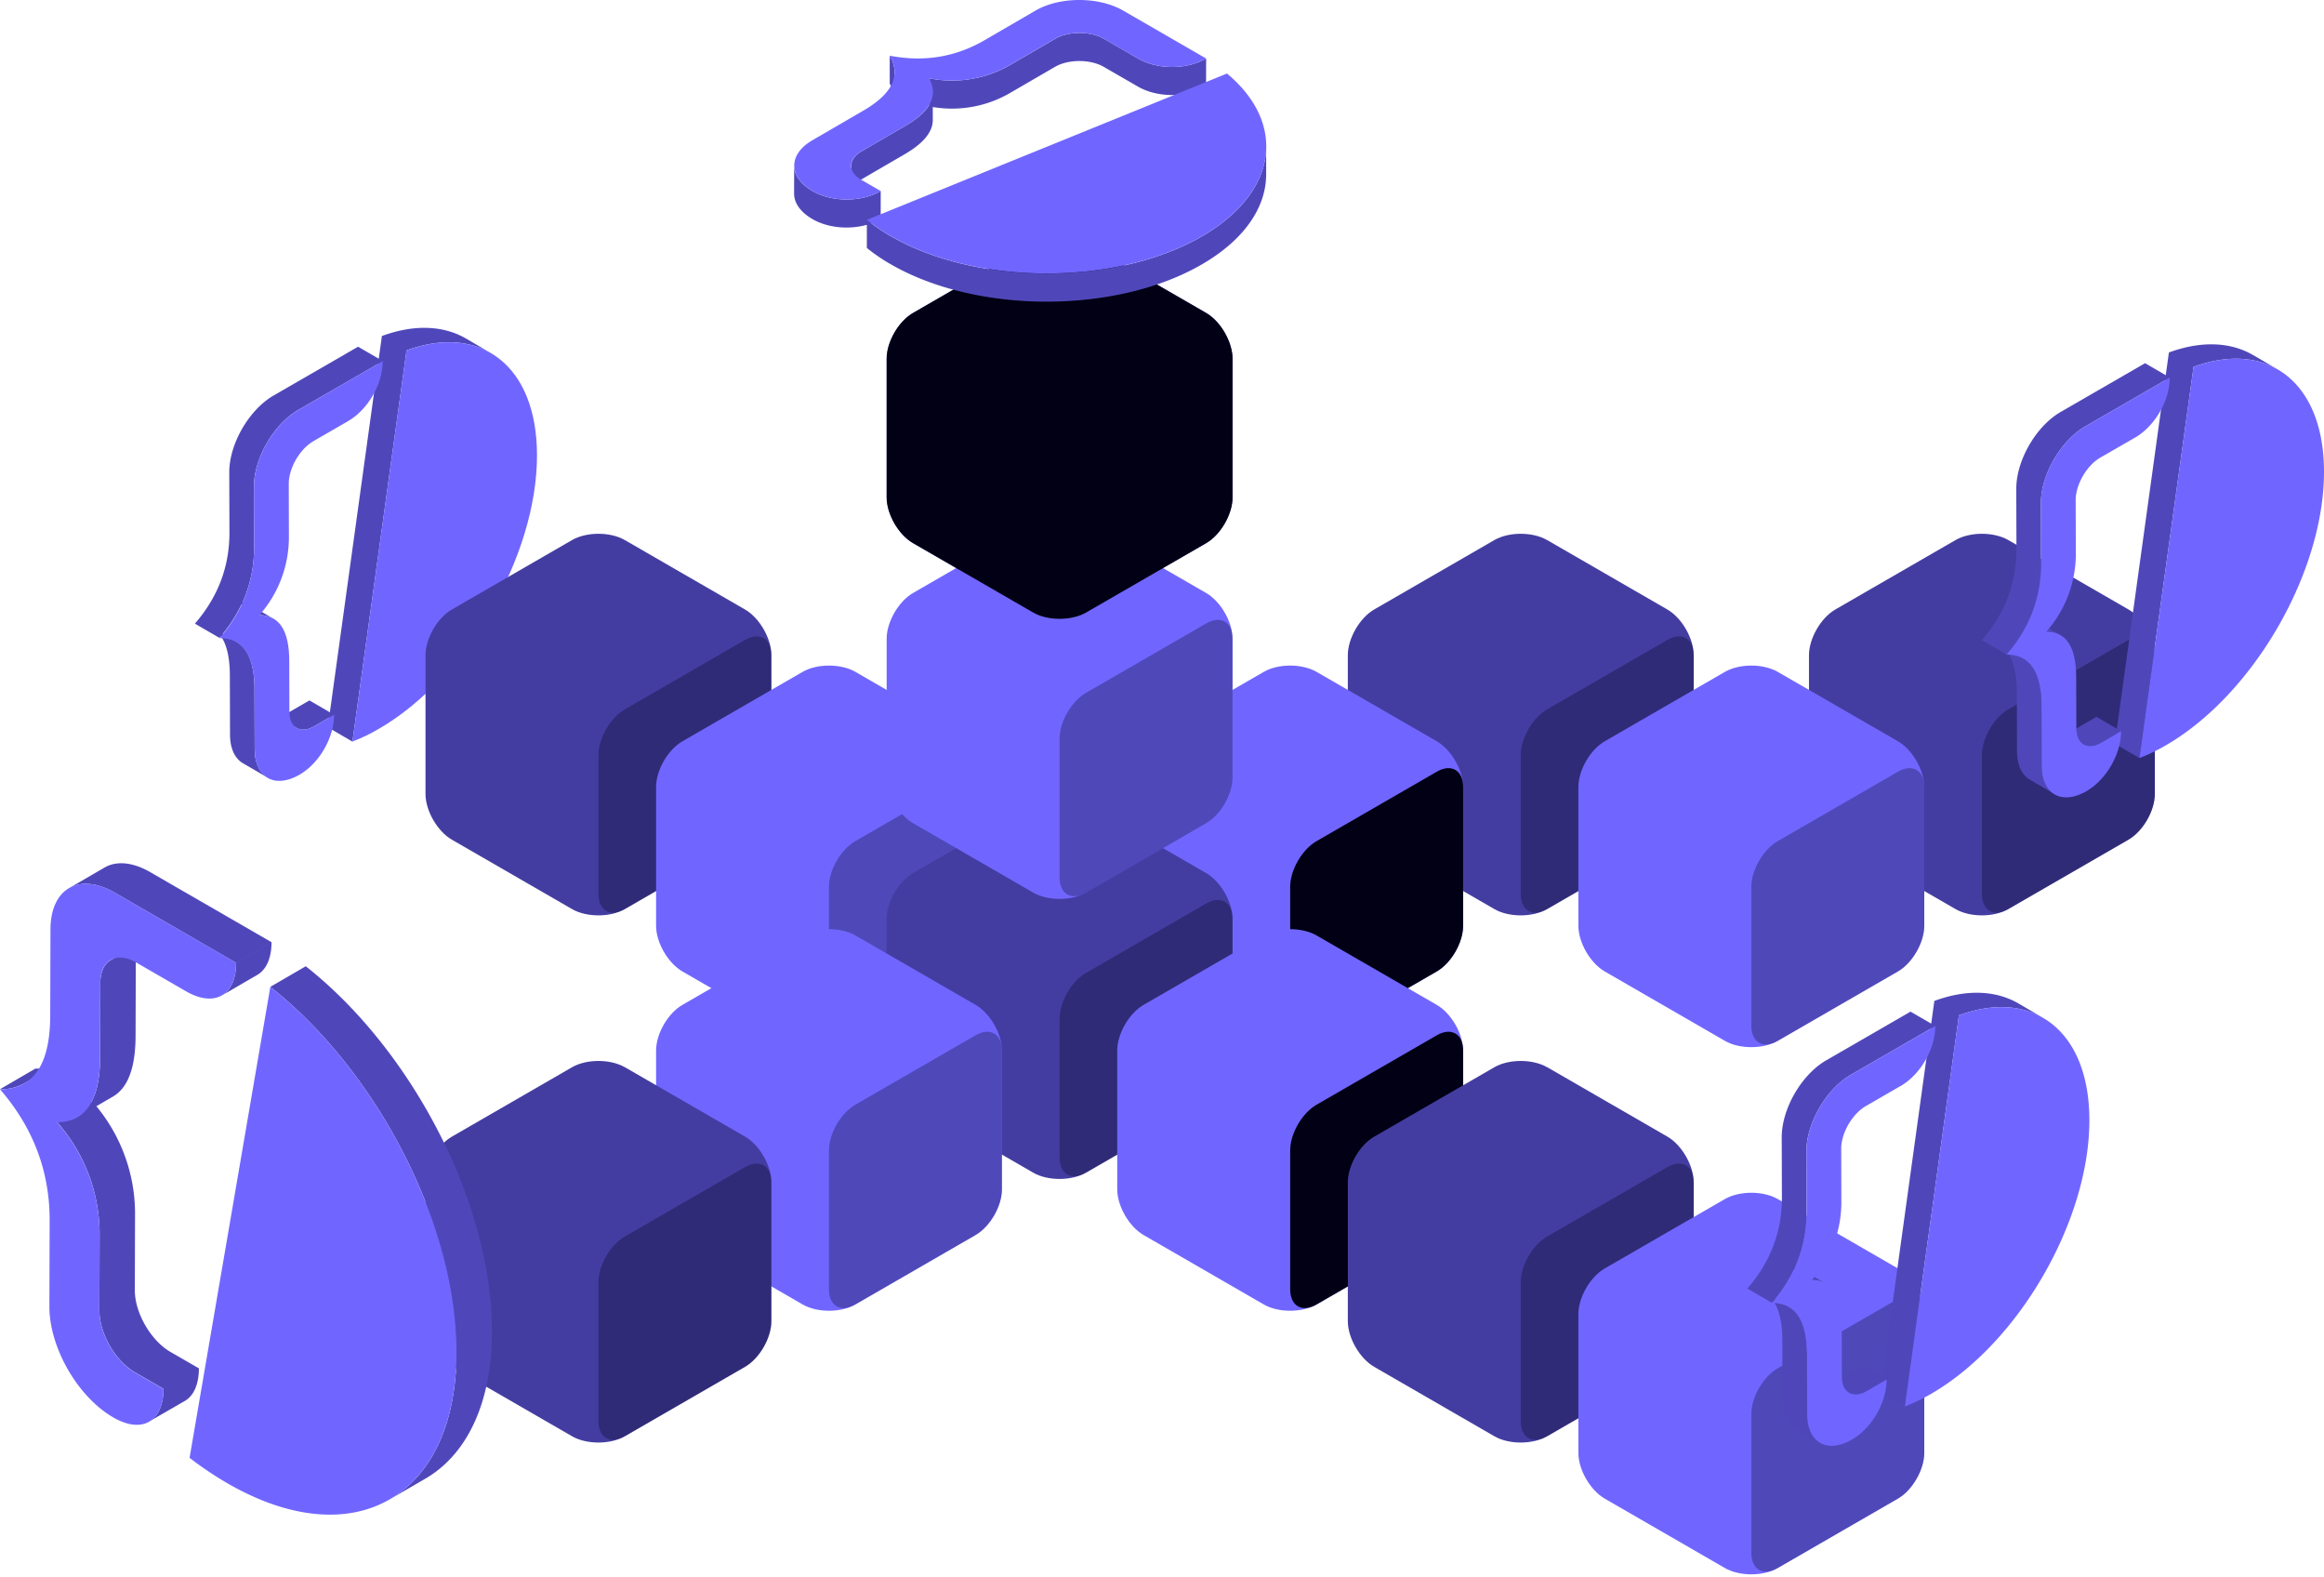 <svg xmlns="http://www.w3.org/2000/svg" xmlns:xlink="http://www.w3.org/1999/xlink" width="314" height="213" fill="none" xmlns:v="https://vecta.io/nano"><style><![CDATA[.B{opacity:.3}.C{fill:#010014}.D{fill:#7066ff}.E{fill:#443da1}.F{fill:#4f47b9}.G{fill-rule:evenodd}]]></style><g clip-path="url(#A)"><path d="M62.97 45.733c-3.032-1.762-6.969-1.962-11.371-.347l-.425 3.07-2.792-1.623-11.393 6.577c-3.351 1.934-6.022 6.561-6.013 10.412l.024 8.086c.014 4.616-1.54 8.727-4.664 12.332l3.33 1.934.187-.236c.787 1.153 1.188 2.884 1.202 5.196l.024 8.086c0 1.913.671 3.255 1.752 3.88l3.33 1.937c-1.082-.628-1.748-1.97-1.752-3.883l-.024-8.086c-.009-3.306-.819-5.432-2.428-6.376l-1.854-1.077a19.412 19.412 0 0 0 2.518-3.968L35.02 83.097a3.743 3.743 0 0 1 1.92.472l-3.321-1.94c-.255-.147-.529-.259-.815-.333a18.059 18.059 0 0 0 1.526-7.437l-.024-8.086c-.012-3.849 2.662-8.478 6.013-10.412l10.76-6.213-6.51 47.068-2.763-1.606-2.68 1.549c-.928.534-1.771.581-2.383.236l3.33 1.934c.609.357 1.455.307 2.381-.236l2.017-1.164-.182 1.308 3.33 1.935 7.309-52.842c4.404-1.613 8.341-1.417 11.374.347l-3.33-1.944z" class="F"/><path d="M47.616 100.172L54.925 47.33c9.995-3.665 17.594 2.017 17.63 14.101.038 13.61-9.532 30.175-21.375 37.023-1.141.665-2.333 1.24-3.564 1.717zm-.586-43.289L42.34 59.592c-1.84 1.063-3.344 3.665-3.325 5.784l.019 6.931c.064 3.973-1.362 7.826-3.998 10.8 2.686-.014 4.034 2.033 4.045 6.14l.019 6.931c.007 2.116 1.518 2.978 3.361 1.915l2.68-1.549c.009 3.082-1.993 6.554-4.674 8.101-3.351 1.934-6.051.4-6.051-3.448l-.024-8.087c-.017-4.621-1.592-6.927-4.723-6.917 3.12-3.602 4.675-7.713 4.664-12.332l-.024-8.086c-.017-3.849 2.657-8.469 6.006-10.412l11.39-6.577c.009 3.079-1.993 6.551-4.676 8.098z" class="D G"/><path d="M209.037 72.951c-1.962-1.132-5.168-1.132-7.13 0l-16.237 9.376c-1.96 1.132-3.564 3.91-3.564 6.174v18.748c0 2.263 1.603 5.042 3.564 6.174l16.237 9.375c1.96 1.132 5.167 1.132 7.13 0l16.237-9.375c1.96-1.132 3.564-3.91 3.564-6.174V88.5c0-2.264-1.603-5.042-3.564-6.174l-16.237-9.376z" class="E"/><path d="M205.472 120.74c0 2.264 1.603 3.2 3.564 2.058l16.237-9.376c1.962-1.13 3.565-3.9 3.565-6.173V88.5c0-2.264-1.603-3.19-3.565-2.058l-16.237 9.374c-1.96 1.132-3.564 3.9-3.564 6.174v18.75z" class="B C"/><path d="M271.345 72.951c-1.96-1.132-5.167-1.132-7.13 0l-16.237 9.376c-1.96 1.132-3.564 3.91-3.564 6.174v18.748c0 2.263 1.603 5.042 3.564 6.174l16.237 9.375c1.962 1.132 5.168 1.132 7.13 0l16.237-9.375c1.96-1.132 3.564-3.91 3.564-6.174V88.5c0-2.264-1.603-5.042-3.564-6.174l-16.237-9.376z" class="E"/><path d="M267.78 120.74c0 2.264 1.603 3.2 3.564 2.058l16.237-9.376c1.96-1.13 3.564-3.9 3.564-6.173V88.5c0-2.264-1.603-3.19-3.564-2.058l-16.237 9.374c-1.96 1.132-3.564 3.9-3.564 6.174v18.75z" class="B C"/><path d="M177.882 90.753c-1.96-1.132-5.167-1.132-7.128 0l-16.237 9.376c-1.96 1.13-3.565 3.9-3.565 6.173v18.748c0 2.264 1.604 5.042 3.565 6.174l16.237 9.376c1.96 1.132 5.167 1.132 7.128 0l16.237-9.376c1.962-1.132 3.565-3.9 3.565-6.174v-18.748c0-2.263-1.603-5.042-3.565-6.173l-16.237-9.376z" class="D"/><use xlink:href="#B" class="B C"/><path d="M84.42 72.951c-1.961-1.132-5.167-1.132-7.129 0l-16.237 9.376c-1.961 1.132-3.564 3.91-3.564 6.174v18.748c0 2.263 1.603 5.042 3.564 6.174l16.237 9.375c1.961 1.132 5.167 1.132 7.129 0l16.237-9.375c1.96-1.132 3.564-3.91 3.564-6.174V88.5c0-2.264-1.603-5.042-3.564-6.174l-16.237-9.376z" class="E"/><path d="M80.856 120.74c0 2.264 1.603 3.2 3.564 2.058l16.237-9.376c1.96-1.13 3.564-3.9 3.564-6.173V88.5c0-2.264-1.603-3.19-3.564-2.058L84.42 95.816c-1.961 1.132-3.564 3.9-3.564 6.174v18.75z" class="B C"/><path d="M115.574 90.753c-1.96-1.132-5.167-1.132-7.128 0L92.209 100.13c-1.961 1.13-3.564 3.9-3.564 6.173v18.748c0 2.264 1.603 5.042 3.564 6.174l16.237 9.376c1.96 1.132 5.167 1.132 7.128 0l16.237-9.376c1.96-1.132 3.565-3.9 3.565-6.174v-18.748c0-2.263-1.604-5.042-3.565-6.173l-16.237-9.376z" class="D"/><path d="M112 138.542c0 2.264 1.603 3.2 3.564 2.058l16.237-9.376c1.962-1.132 3.565-3.9 3.565-6.174v-18.747c0-2.264-1.603-3.2-3.565-2.058l-16.237 9.374c-1.96 1.13-3.564 3.9-3.564 6.173v18.75z" class="B C"/><path d="M240.19 90.753c-1.96-1.132-5.168-1.132-7.13 0l-16.237 9.376c-1.96 1.13-3.564 3.9-3.564 6.173v18.748c0 2.264 1.603 5.042 3.564 6.174l16.237 9.376c1.96 1.132 5.168 1.132 7.13 0l16.237-9.376c1.96-1.132 3.564-3.9 3.564-6.174v-18.748c0-2.263-1.603-5.042-3.564-6.173l-16.237-9.376z" class="D"/><path d="M236.626 138.542c0 2.264 1.604 3.2 3.565 2.058l16.237-9.376c1.96-1.132 3.564-3.9 3.564-6.174v-18.747c0-2.264-1.603-3.2-3.564-2.058l-16.237 9.374c-1.96 1.13-3.565 3.9-3.565 6.173v18.75z" class="B C"/><path d="M146.728 108.555c-1.96-1.132-5.167-1.132-7.13 0l-16.237 9.376c-1.96 1.132-3.564 3.9-3.564 6.174v18.748c0 2.263 1.603 5.04 3.564 6.173l16.237 9.376c1.962 1.132 5.168 1.132 7.13 0l16.237-9.376c1.96-1.132 3.564-3.9 3.564-6.173v-18.748c0-2.264-1.603-5.042-3.564-6.174l-16.237-9.376z" class="E"/><path d="M143.164 156.344c0 2.264 1.603 3.2 3.564 2.058l16.237-9.376c1.96-1.13 3.564-3.9 3.564-6.173v-18.748c0-2.264-1.603-3.2-3.564-2.058l-16.237 9.374c-1.96 1.132-3.564 3.9-3.564 6.174v18.75z" class="B C"/><path d="M177.882 126.358c-1.96-1.132-5.167-1.132-7.128 0l-16.237 9.376c-1.96 1.13-3.565 3.9-3.565 6.173v18.748c0 2.264 1.604 5.042 3.565 6.174l16.237 9.376c1.96 1.132 5.167 1.132 7.128 0l16.237-9.376c1.962-1.132 3.565-3.9 3.565-6.174v-18.748c0-2.263-1.603-5.042-3.565-6.173l-16.237-9.376z" class="D"/><use xlink:href="#C" class="B C"/><path d="M209.037 144.16c-1.962-1.132-5.168-1.132-7.13 0l-16.237 9.376c-1.96 1.132-3.564 3.9-3.564 6.174v18.747c0 2.264 1.603 5.042 3.564 6.174l16.237 9.376c1.96 1.132 5.167 1.132 7.13 0l16.237-9.376c1.96-1.132 3.564-3.9 3.564-6.174V159.7c0-2.264-1.603-5.042-3.564-6.174l-16.237-9.376z" class="E"/><path d="M205.472 191.95c0 2.264 1.603 3.2 3.564 2.058l16.237-9.376c1.962-1.132 3.565-3.9 3.565-6.174V159.71c0-2.263-1.603-3.19-3.565-2.057l-16.237 9.373c-1.96 1.132-3.564 3.9-3.564 6.174v18.75z" class="B C"/><path d="M240.19 161.962c-1.96-1.13-5.168-1.13-7.13 0l-16.237 9.376c-1.96 1.132-3.564 3.9-3.564 6.174v18.748c0 2.263 1.603 5.042 3.564 6.174l16.237 9.375c1.96 1.132 5.168 1.132 7.13 0l16.237-9.375c1.96-1.132 3.564-3.91 3.564-6.174v-18.748c0-2.264-1.603-5.042-3.564-6.174l-16.237-9.376z" class="D"/><path d="M236.626 209.75c0 2.264 1.604 3.2 3.565 2.058l16.237-9.376c1.96-1.13 3.564-3.9 3.564-6.173v-18.748c0-2.264-1.603-3.2-3.564-2.058l-16.237 9.374c-1.96 1.132-3.565 3.9-3.565 6.174v18.75z" class="B C"/><path d="M115.574 126.358c-1.96-1.132-5.167-1.132-7.128 0l-16.237 9.376c-1.961 1.13-3.564 3.9-3.564 6.173v18.748c0 2.264 1.603 5.042 3.564 6.174l16.237 9.376c1.96 1.132 5.167 1.132 7.128 0l16.237-9.376c1.96-1.132 3.565-3.9 3.565-6.174v-18.748c0-2.263-1.604-5.042-3.565-6.173l-16.237-9.376z" class="D"/><path d="M112 174.147c0 2.264 1.603 3.2 3.564 2.058l16.237-9.376c1.962-1.132 3.565-3.9 3.565-6.174v-18.748c0-2.263-1.603-3.19-3.565-2.057l-16.237 9.373c-1.96 1.132-3.564 3.9-3.564 6.174v18.75z" class="B C"/><path d="M84.42 144.16c-1.961-1.132-5.167-1.132-7.129 0l-16.237 9.376c-1.961 1.132-3.564 3.9-3.564 6.174v18.747c0 2.264 1.603 5.042 3.564 6.174l16.237 9.376c1.961 1.132 5.167 1.132 7.129 0l16.237-9.376c1.96-1.132 3.564-3.9 3.564-6.174V159.7c0-2.264-1.603-5.042-3.564-6.174l-16.237-9.376z" class="E"/><path d="M80.856 191.95c0 2.264 1.603 3.2 3.564 2.058l16.237-9.376c1.96-1.132 3.564-3.9 3.564-6.174V159.71c0-2.263-1.603-3.19-3.564-2.057l-16.237 9.373c-1.961 1.132-3.564 3.9-3.564 6.174v18.75z" class="B C"/><path d="M146.728 70.725c-1.96-1.132-5.167-1.132-7.13 0L123.362 80.1c-1.96 1.132-3.564 3.91-3.564 6.174v18.747c0 2.264 1.603 5.042 3.564 6.174l16.237 9.376c1.962 1.132 5.168 1.132 7.13 0l16.237-9.376c1.96-1.132 3.564-3.9 3.564-6.174V86.275c0-2.264-1.603-5.042-3.564-6.174l-16.237-9.376z" class="D"/><path d="M143.164 118.514c0 2.264 1.603 3.2 3.564 2.058l16.237-9.376c1.96-1.132 3.564-3.9 3.564-6.173V86.275c0-2.264-1.603-3.19-3.564-2.058l-16.237 9.374c-1.96 1.132-3.564 3.9-3.564 6.174v18.749z" class="B C"/><use xlink:href="#D" class="D"/><g class="C"><use xlink:href="#D" opacity=".4"/><path d="M143.164 80.684c0 2.264 1.603 3.19 3.564 2.058l16.237-9.376c1.96-1.132 3.564-3.91 3.564-6.174V48.445c0-2.264-1.603-3.19-3.564-2.058l-16.237 9.374c-1.96 1.132-3.564 3.9-3.564 6.174V80.684z" class="B"/></g><g class="G"><path d="M116.33 24.265l5.9-3.429c2.526-1.47 3.793-3.006 3.8-4.608v-1.772c3.664.616 7.428-.093 10.616-2l5.904-3.429c1.802-1.046 4.76-1.046 6.575 0l4.62 2.667c2.64 1.523 6.584 1.523 9.207 0l.012-3.79c-2.623 1.525-6.57 1.525-9.2 0l-4.617-2.667c-1.814-1.049-4.774-1.049-6.576 0l-5.894 3.427c-3.352 2.006-7.333 2.685-11.16 1.904l-.012 3.676c-.598.96-1.678 1.889-3.24 2.79l-5.9 3.427c-.895.521-1.344 1.207-1.346 1.893v3.699c-.001.03-.001.06 0 .091v-.091c.02-.645.466-1.293 1.32-1.788zm4.54-14.518c-.015-.787-.242-1.556-.658-2.225v3.79a4.404 4.404 0 0 1 .644 2.225l.014-3.79zm-.517 22.153c11.656 6.731 30.503 6.731 42.084 0 5.748-3.34 8.63-7.707 8.636-12.083v3.769c-.012 4.383-2.893 8.761-8.647 12.104-11.58 6.743-30.424 6.743-42.084 0-1.13-.645-2.206-1.378-3.22-2.193V30.366c-2.407.679-5.278.425-7.345-.77-1.66-.958-2.486-2.207-2.486-3.453l.012-3.786c-.003 1.245.827 2.49 2.485 3.45 2.637 1.523 6.585 1.523 9.205 0v3.79c-.4.229-.822.422-1.258.577.837.628 1.712 1.205 2.618 1.728z" class="F"/><path d="M116.34 20.473c-1.802 1.049-1.792 2.762.02 3.808l2.644 1.525c-2.62 1.523-6.568 1.523-9.205 0-3.295-1.907-3.316-4.952-.04-6.857l6.883-4.001c3.932-2.283 5.123-4.759 3.573-7.426 4.612.891 8.883.194 12.814-2.093l6.884-4.001c3.276-1.904 8.538-1.904 11.837 0l11.216 6.475c-2.622 1.523-6.57 1.523-9.21 0l-4.618-2.667c-1.813-1.049-4.773-1.049-6.575 0l-5.9 3.427a15.647 15.647 0 0 1-11.16 1.904c1.327 2.286.242 4.446-3.255 6.478l-5.91 3.427zm.796 9.223l48.647-19.763c8.045 6.713 6.943 15.989-3.343 21.958-11.58 6.731-30.426 6.731-42.084 0a24.922 24.922 0 0 1-3.22-2.195z" class="D"/><path d="M14.125 117.186c1.572-.914 3.756-.774 6.18.625l16.38 9.458-4.789 2.782-16.376-9.46c-2.425-1.4-4.609-1.538-6.184-.624l4.789-2.782zm4.093 57.093l.027-9.964c.086-5.427-1.766-10.706-5.223-14.89l2.238-1.3c2.024-1.175 3.043-3.9 3.057-8.174l.03-9.965c0-1.514.543-2.58 1.408-3.083l-4.787 2.78c-.866.503-1.406 1.57-1.409 3.084l-.03 9.954c0 2.642-.393 4.692-1.179 6.15l-4.639 2.693a22.865 22.865 0 0 1 5.746 15.521l-.027 9.964c0 3.057 2.153 6.793 4.806 8.32l3.851 2.224c0 2.2-.723 3.72-1.919 4.415l4.785-2.76c1.195-.68 1.915-2.21 1.922-4.415l-3.855-2.224c-2.652-1.542-4.812-5.285-4.802-8.33zM4.789 144.342L0 147.127c1.149.035 2.288-.24 3.294-.795l4.789-2.78c-1.008.553-2.145.827-3.294.79zm27.109-14.29c0 2.2-.727 3.715-1.922 4.415l4.789-2.782c1.195-.696 1.915-2.21 1.922-4.415l-4.789 2.782zm4.629 3.25l4.785-2.782c14.36 11.313 25.203 32.057 25.155 49.435-.027 9.72-3.461 16.563-8.996 19.78l-4.788 2.782c5.536-3.217 8.969-10.056 8.996-19.78.05-17.378-10.796-38.122-25.152-49.434z" class="F"/><path d="M13.554 132.758l-.027 9.964c-.016 5.914-1.955 8.868-5.818 8.864a22.862 22.862 0 0 1 5.746 15.52l-.027 9.965c-.01 3.046 2.153 6.79 4.806 8.32l3.851 2.225c-.01 4.432-2.91 6.082-6.765 3.858-4.819-2.782-8.647-9.438-8.647-14.974l.034-11.628c.018-6.643-2.218-12.555-6.707-17.735 4.51 0 6.772-3.324 6.786-9.97l.034-11.625c.014-5.54 3.882-7.74 8.7-4.96l16.383 9.46c-.014 4.428-2.914 6.082-6.769 3.858l-6.745-3.896c-2.652-1.53-4.836-.302-4.836 2.755zM25.614 196.92l10.912-63.62c14.356 11.312 25.203 32.056 25.152 49.434-.054 19.573-13.907 27.462-30.939 17.63a47.181 47.181 0 0 1-5.125-3.444z" class="D"/></g><path d="M304.414 47.959c-3.032-1.762-6.97-1.962-11.37-.347l-.425 3.07-2.792-1.623-11.392 6.577c-3.352 1.934-6.023 6.561-6.013 10.412l.024 8.086c.014 4.616-1.54 8.727-4.665 12.332l3.33 1.934.187-.236c.787 1.153 1.188 2.884 1.202 5.196l.023 8.086c0 1.913.67 3.255 1.753 3.88l3.33 1.936c-1.082-.628-1.748-1.97-1.753-3.882l-.023-8.087c-.01-3.306-.82-5.432-2.428-6.376l-1.854-1.077a19.427 19.427 0 0 0 2.518-3.968l2.4 1.448a3.742 3.742 0 0 1 1.92.472l-3.32-1.94c-.256-.147-.53-.259-.815-.333 1.03-2.343 1.55-4.878 1.525-7.437l-.023-8.086c-.012-3.849 2.66-8.478 6.013-10.412l10.76-6.213-6.51 47.068-2.763-1.606-2.68 1.549c-.93.534-1.772.581-2.383.236l3.33 1.935c.61.356 1.454.307 2.38-.236l2.017-1.165-.182 1.309 3.33 1.934 7.31-52.842c4.405-1.613 8.342-1.417 11.374.347l-3.33-1.944z" class="F"/><path d="M289.06 102.397l7.31-52.842c9.995-3.665 17.594 2.017 17.63 14.101.038 13.61-9.532 30.175-21.375 37.024a25.176 25.176 0 0 1-3.564 1.717zm-.586-43.29l-4.7 2.709c-1.84 1.063-3.344 3.665-3.325 5.784l.02 6.931c.064 3.973-1.362 7.826-3.998 10.8 2.686-.014 4.034 2.033 4.045 6.14l.02 6.931c.007 2.116 1.52 2.978 3.36 1.916l2.68-1.55c.01 3.082-1.993 6.554-4.674 8.101-3.35 1.934-6.05.4-6.05-3.448l-.024-8.086c-.017-4.62-1.59-6.927-4.723-6.917 3.12-3.602 4.675-7.713 4.664-12.332l-.023-8.086c-.017-3.849 2.656-8.469 6.005-10.412l11.4-6.577c.01 3.08-1.993 6.551-4.676 8.098z" class="D G"/><path d="M272.724 135.548c-3.032-1.762-6.97-1.963-11.37-.347l-.425 3.07-2.792-1.623-11.392 6.578c-3.35 1.934-6.022 6.56-6.013 10.412l.024 8.086c.014 4.617-1.54 8.727-4.664 12.333l3.33 1.934.187-.236c.787 1.152 1.188 2.884 1.202 5.196l.024 8.086c0 1.913.67 3.254 1.752 3.88l3.33 1.936c-1.082-.628-1.748-1.97-1.752-3.882l-.024-8.086c-.01-3.307-.82-5.432-2.428-6.377l-1.854-1.077c.997-1.215 1.842-2.548 2.518-3.967l2.4 1.447c.67-.017 1.334.146 1.92.473l-3.32-1.94c-.255-.147-.53-.26-.815-.333a18.059 18.059 0 0 0 1.526-7.437l-.024-8.086c-.012-3.85 2.662-8.478 6.013-10.413l10.76-6.213-6.51 47.067-2.763-1.606-2.68 1.55c-.928.533-1.77.58-2.383.236l3.33 1.934c.61.357 1.455.307 2.38-.236l2.017-1.164-.182 1.308 3.33 1.934 7.3-52.842c4.404-1.613 8.34-1.417 11.373.348l-3.33-1.944z" class="F"/><path d="M257.37 189.986l7.3-52.842c9.994-3.665 17.594 2.017 17.63 14.102.038 13.6-9.53 30.174-21.375 37.023a25.176 25.176 0 0 1-3.564 1.717zm-.585-43.29l-4.69 2.71c-1.84 1.063-3.344 3.665-3.325 5.784l.02 6.93a15.891 15.891 0 0 1-3.998 10.8c2.686-.014 4.034 2.032 4.045 6.14l.02 6.93c.007 2.116 1.52 2.978 3.36 1.916l2.68-1.55c.01 3.082-1.993 6.554-4.673 8.1-3.35 1.934-6.05.4-6.05-3.448l-.023-8.086c-.018-4.62-1.592-6.927-4.724-6.918 3.12-3.602 4.676-7.713 4.665-12.332l-.024-8.086c-.017-3.85 2.657-8.47 6.006-10.413l11.4-6.577c.01 3.08-1.993 6.55-4.676 8.098z" class="D G"/></g><defs><clipPath id="A"><path fill="#fff" d="M0 0h314v213H0z"/></clipPath><path id="B" d="M174.318 138.542c0 2.264 1.603 3.2 3.564 2.058l16.237-9.376c1.962-1.132 3.565-3.9 3.565-6.174v-18.747c0-2.264-1.603-3.2-3.565-2.058l-16.237 9.374c-1.96 1.13-3.564 3.9-3.564 6.173v18.75z"/><path id="C" d="M174.318 174.147c0 2.264 1.603 3.2 3.564 2.058l16.237-9.376c1.962-1.132 3.565-3.9 3.565-6.174v-18.748c0-2.263-1.603-3.19-3.565-2.057l-16.237 9.373c-1.96 1.132-3.564 3.9-3.564 6.174v18.75z"/><path id="D" d="M146.728 32.895c-1.96-1.132-5.167-1.132-7.13 0l-16.237 9.376c-1.96 1.132-3.564 3.9-3.564 6.174V67.192c0 2.264 1.603 5.042 3.564 6.174l16.237 9.376c1.962 1.132 5.168 1.132 7.13 0l16.237-9.376c1.96-1.132 3.564-3.91 3.564-6.174V48.444c0-2.264-1.603-5.042-3.564-6.174l-16.237-9.376z"/></defs></svg>